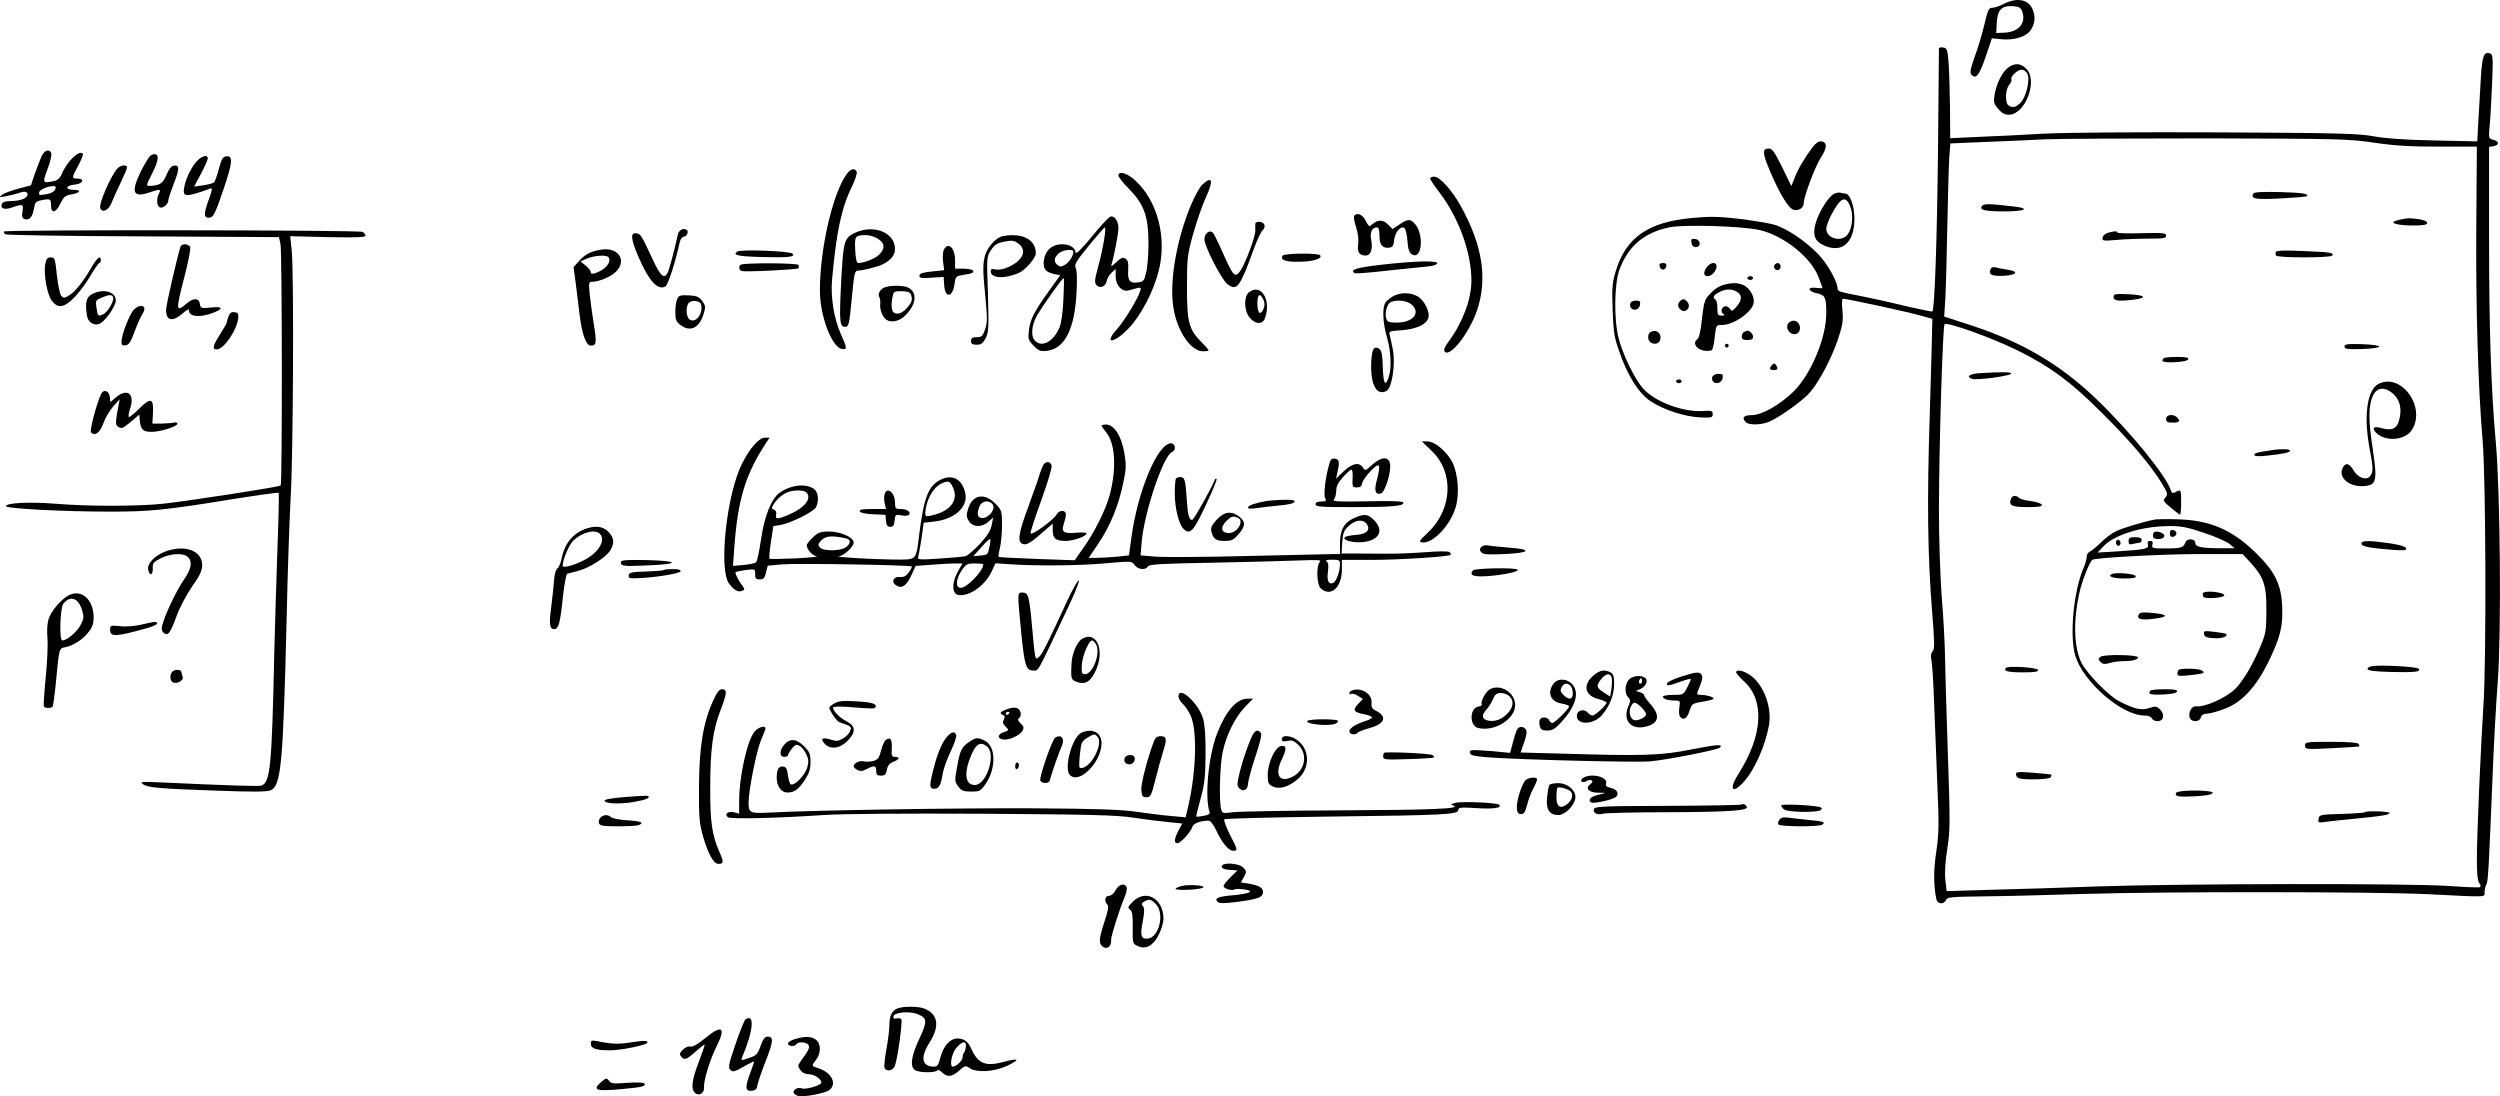 <?xml version="1.0" standalone="no"?>
<!DOCTYPE svg PUBLIC "-//W3C//DTD SVG 20010904//EN"
 "http://www.w3.org/TR/2001/REC-SVG-20010904/DTD/svg10.dtd">
<svg version="1.0" xmlns="http://www.w3.org/2000/svg"
 width="1331.499pt" height="583.825pt" viewBox="0 0 1331.499 583.825"
 preserveAspectRatio="xMidYMid meet">
<g transform="translate(-18.323,605.095) scale(0.1,-0.1)"
fill="#000000" stroke="none">
<path d="M10855 6030 c-22 -11 -47 -20 -57 -20 -23 0 -27 -8 -48 -98 -10 -42
-32 -115 -49 -162 -24 -69 -28 -87 -17 -98 24 -24 41 -2 75 97 l33 98 49 -5
c72 -7 137 14 160 52 23 37 24 77 4 115 -24 47 -83 55 -150 21z m99 -41 c21
-61 -19 -109 -96 -112 l-43 -2 3 55 c4 69 26 92 86 88 33 -2 42 -8 50 -29z"/>
<path d="M10510 5793 c0 -4 -2 -249 -5 -543 -5 -476 -18 -846 -30 -858 -2 -2
-70 12 -152 31 -81 20 -186 43 -233 52 -113 22 -120 24 -120 40 0 35 -53 130
-101 180 -69 73 -173 142 -239 160 -30 8 -115 22 -187 31 -107 12 -155 13
-248 4 -233 -21 -352 -104 -406 -282 -19 -62 -21 -87 -17 -207 4 -117 9 -148
35 -221 44 -129 104 -224 166 -265 70 -47 185 -84 266 -87 60 -3 66 -1 66 17
0 18 -6 20 -52 17 -106 -7 -255 49 -318 119 -45 50 -109 181 -131 269 -26 101
-23 289 4 364 48 128 132 199 270 227 81 15 380 6 476 -15 128 -29 276 -146
315 -252 12 -30 21 -56 21 -57 0 -2 -16 -1 -36 1 -47 6 -42 -19 6 -29 44 -9
50 -22 50 -105 0 -133 -81 -326 -175 -419 -73 -71 -169 -125 -222 -125 -44 0
-55 -14 -31 -38 16 -16 81 -15 124 3 53 22 182 114 217 156 50 58 115 182 149
282 26 79 29 101 24 154 -4 40 -3 63 3 63 21 0 348 -71 411 -89 l65 -18 -1
-44 c0 -24 -6 -235 -13 -469 -15 -464 -11 -750 13 -1050 13 -163 14 -197 2
-208 -9 -10 -11 -25 -5 -55 4 -23 10 -118 13 -212 4 -93 11 -287 17 -430 10
-228 9 -273 -5 -369 -15 -98 -15 -180 0 -253 5 -28 41 -31 52 -5 6 15 27 17
202 19 107 1 348 7 535 13 439 13 1536 12 1820 -1 342 -17 310 -18 311 12 1
14 5 32 10 40 9 14 13 91 33 584 6 154 18 375 27 490 20 258 14 1006 -10 1280
-26 289 -36 608 -36 1100 l0 474 22 3 c32 5 34 26 2 34 -26 7 -27 7 -21 73 4
36 9 137 13 223 6 142 5 158 -10 164 -33 13 -43 -12 -50 -133 -4 -65 -9 -167
-13 -227 l-6 -108 -231 5 c-156 3 -260 11 -321 22 -79 15 -183 18 -830 21
-436 2 -818 -1 -930 -7 -104 -6 -259 -14 -343 -17 l-152 -7 -1 155 c-1 85 -4
193 -7 240 -6 78 -9 85 -29 88 -13 2 -23 0 -23 -5z m2318 -502 c109 -16 190
-21 345 -21 l202 0 -3 -417 c-3 -439 9 -859 34 -1153 17 -208 20 -1165 4
-1405 -14 -215 -35 -691 -35 -821 0 -77 4 -116 13 -127 7 -8 9 -18 4 -21 -5
-3 -78 0 -163 6 -201 15 -1426 13 -1869 -2 -184 -7 -442 -15 -572 -18 l-237
-7 -7 61 c-4 40 0 99 11 168 15 97 15 140 2 518 -8 227 -14 460 -15 518 -1 58
-8 193 -17 300 -8 107 -15 312 -15 455 0 333 20 987 30 999 13 14 252 -72 390
-140 175 -87 282 -166 450 -334 152 -151 257 -275 317 -373 32 -54 34 -59 19
-76 -14 -16 -12 -20 29 -54 24 -20 46 -37 49 -37 3 0 6 29 6 65 0 69 -1 71
-30 55 -15 -8 -20 -6 -25 10 -25 78 -216 312 -398 487 -193 185 -397 304 -671
393 l-138 45 6 95 c3 52 8 232 11 400 3 168 8 332 11 366 l5 61 187 8 c103 4
246 10 317 14 72 3 463 5 870 5 698 -2 748 -3 883 -23z"/>
<path d="M12185 5021 c-17 -29 8 -34 144 -27 75 4 138 9 140 12 14 13 -25 19
-144 22 -87 2 -135 0 -140 -7z"/>
<path d="M10740 4955 c-18 -22 12 -30 117 -30 112 0 143 16 53 26 -127 15
-160 16 -170 4z"/>
<path d="M12975 4883 c-11 -2 -27 -6 -35 -9 -32 -11 16 -24 93 -24 58 0 77 3
77 14 0 8 -17 16 -46 20 -49 6 -57 6 -89 -1z"/>
<path d="M11410 4811 c-14 -4 -27 -15 -28 -25 -4 -18 1 -19 73 -13 43 4 120 7
172 7 79 0 93 2 93 16 0 14 -16 16 -130 13 -72 -2 -130 -1 -130 4 0 8 -15 8
-50 -2z"/>
<path d="M12305 4710 c-3 -5 -3 -14 0 -20 8 -13 292 -13 300 0 9 15 -8 18
-157 24 -89 4 -139 3 -143 -4z"/>
<path d="M10784 4615 c-11 -27 9 -36 71 -33 70 4 83 23 23 32 -24 4 -53 9 -65
13 -16 3 -25 0 -29 -12z"/>
<path d="M11440 4468 c0 -20 30 -23 114 -12 70 10 51 24 -37 28 -69 3 -77 1
-77 -16z"/>
<path d="M12670 4205 c0 -13 14 -15 93 -13 53 2 92 7 92 13 0 6 -39 11 -92 13
-79 2 -93 0 -93 -13z"/>
<path d="M11707 4143 c-18 -18 -1 -24 60 -21 42 2 68 8 71 16 3 9 -14 12 -60
12 -36 0 -68 -3 -71 -7z"/>
<path d="M10723 4063 c-52 -4 -69 -18 -37 -30 22 -8 195 14 208 27 10 10 -51
11 -171 3z"/>
<path d="M12849 4005 c-60 -33 -78 -175 -44 -350 18 -97 19 -116 2 -139 -19
-26 -65 -11 -89 30 -23 40 -44 43 -59 10 -23 -49 38 -100 114 -94 68 5 73 27
47 201 -24 153 -23 233 4 285 22 42 63 43 106 5 36 -33 47 -81 31 -140 -12
-46 -39 -58 -94 -42 -39 11 -53 2 -31 -22 47 -53 159 -45 194 14 76 123 -62
307 -181 242z"/>
<path d="M11720 3820 c0 -16 7 -20 35 -20 37 0 43 8 23 28 -20 20 -58 15 -58
-8z"/>
<path d="M12280 3653 c-78 -12 -90 -15 -90 -25 0 -7 21 -9 65 -4 89 9 125 17
125 27 0 9 -51 10 -100 2z"/>
<path d="M10894 3395 c-14 -36 3 -45 87 -45 60 0 80 3 77 13 -3 6 -28 15 -57
19 -29 3 -58 11 -64 17 -16 16 -37 14 -43 -4z"/>
<path d="M11660 3284 c-65 -13 -175 -46 -210 -64 -22 -11 -56 -37 -77 -58 -20
-20 -46 -42 -58 -48 -11 -5 -19 -18 -18 -28 0 -10 -7 -39 -18 -63 -52 -122
-74 -358 -43 -464 42 -140 248 -319 369 -319 20 0 35 -6 39 -15 3 -8 16 -15
30 -15 33 0 41 35 14 62 -18 18 -24 19 -58 8 -42 -14 -78 -6 -160 36 -53 26
-170 146 -200 203 -44 87 -46 244 -5 403 14 51 46 131 61 147 10 11 355 30
560 31 l241 0 43 -46 c70 -77 85 -120 84 -254 0 -102 -3 -123 -28 -183 -40
-97 -91 -186 -134 -231 -48 -50 -165 -103 -214 -97 -21 3 -41 -33 -33 -59 9
-27 52 -27 60 0 4 13 15 20 33 20 15 0 57 12 94 26 91 34 165 114 230 244 65
133 81 193 76 299 -4 121 -40 191 -147 294 -123 118 -240 167 -406 172 -55 2
-111 1 -125 -1z m259 -70 c59 -19 120 -46 137 -59 l29 -24 -85 0 c-97 1 -125
8 -125 29 0 23 -44 25 -52 3 -10 -29 -23 -33 -105 -33 -71 0 -76 1 -71 20 4
14 0 20 -12 20 -12 0 -16 -6 -12 -19 6 -23 -11 -27 -168 -37 l-100 -6 34 36
c57 59 202 104 344 105 65 1 98 -5 186 -35z"/>
<path d="M11740 3210 c0 -15 5 -20 18 -18 9 2 17 10 17 18 0 8 -8 16 -17 18
-13 2 -18 -3 -18 -18z"/>
<path d="M11650 3200 c0 -16 7 -20 30 -20 32 0 42 23 14 34 -29 11 -44 6 -44
-14z"/>
<path d="M11520 3169 c0 -17 4 -20 23 -15 12 3 28 6 35 6 6 0 12 7 12 15 0 10
-11 15 -35 15 -29 0 -35 -4 -35 -21z"/>
<path d="M11455 3170 c-4 -6 -3 -16 3 -22 6 -6 12 -6 17 2 4 6 3 16 -3 22 -6
6 -12 6 -17 -2z"/>
<path d="M12760 3156 c0 -15 37 -23 159 -33 70 -5 83 -4 79 8 -3 9 -33 18 -84
26 -111 16 -154 16 -154 -1z"/>
<path d="M11432 2994 c-28 -12 3 -24 64 -24 48 0 65 3 62 13 -5 12 -101 21
-126 11z"/>
<path d="M11916 2892 c-2 -4 -1 -13 3 -20 8 -13 111 -5 111 8 0 17 -104 28
-114 12z"/>
<path d="M11576 2781 c-16 -25 6 -34 67 -27 94 10 94 25 -1 33 -39 4 -62 2
-66 -6z"/>
<path d="M11922 2674 c2 -15 13 -20 52 -22 43 -3 78 9 65 23 -3 2 -31 7 -63
11 -53 6 -58 5 -54 -12z"/>
<path d="M11371 2553 c-14 -11 -14 -13 -1 -27 12 -13 23 -14 50 -6 19 6 54 10
77 10 45 0 73 8 73 20 0 14 -181 17 -199 3z"/>
<path d="M12817 2503 c-16 -2 -26 -10 -24 -16 2 -8 43 -13 127 -15 127 -3 161
1 144 18 -10 10 -204 21 -247 13z"/>
<path d="M10867 2494 c-16 -17 10 -24 89 -24 64 0 85 3 82 13 -5 13 -158 23
-171 11z"/>
<path d="M11787 2483 c-4 -3 -7 -13 -7 -21 0 -12 12 -13 68 -7 74 8 83 12 62
25 -17 11 -113 13 -123 3z"/>
<path d="M11637 2373 c-18 -18 -1 -24 65 -21 46 2 73 7 76 16 3 9 -15 12 -65
12 -39 0 -73 -3 -76 -7z"/>
<path d="M12460 2080 c0 -20 3 -21 143 -14 78 4 144 8 146 10 1 1 0 7 -4 13
-4 7 -58 11 -146 11 -133 0 -139 -1 -139 -20z"/>
<path d="M10920 1927 c0 -8 7 -18 16 -21 27 -10 162 -7 169 5 4 6 5 12 4 14
-2 2 -46 6 -96 10 -80 7 -93 5 -93 -8z"/>
<path d="M11774 1829 c-12 -20 12 -24 102 -19 57 3 89 9 92 18 5 16 -183 17
-194 1z"/>
<path d="M12778 1725 c-2 -3 -58 -7 -124 -9 -114 -3 -119 -5 -122 -26 -4 -21
-1 -22 40 -16 23 3 90 11 148 16 146 14 190 21 190 31 0 9 -123 13 -132 4z"/>
<path d="M10875 5688 c-30 -24 -59 -84 -69 -144 -6 -35 -4 -45 19 -72 19 -23
35 -32 57 -32 88 0 157 182 93 245 -30 31 -64 32 -100 3z m106 -30 c16 -30 -6
-124 -37 -155 -25 -24 -40 -28 -63 -14 -20 13 -18 87 4 111 9 10 14 23 11 28
-8 13 32 52 54 52 11 0 25 -10 31 -22z"/>
<path d="M9838 5268 c-42 -55 -78 -116 -96 -163 l-18 -45 -49 100 c-40 81 -53
100 -71 100 -36 0 -35 -24 7 -122 53 -124 98 -197 126 -205 27 -6 53 12 53 36
0 34 60 195 91 242 34 53 35 82 3 87 -14 2 -29 -8 -46 -30z"/>
<path d="M407 5223 c-8 -16 -24 -58 -37 -94 l-22 -65 -67 -18 c-36 -9 -75 -24
-86 -32 -19 -14 -17 -15 20 -8 22 4 50 11 63 15 34 13 52 11 52 -6 0 -20 -40
-35 -91 -35 -27 0 -42 -5 -46 -16 -9 -25 15 -32 55 -18 57 20 61 18 55 -21 -4
-26 -2 -36 11 -41 24 -9 43 11 50 55 5 33 10 39 37 45 50 10 54 8 54 -26 0
-47 26 -42 50 9 17 35 26 43 57 48 50 9 58 25 13 25 -49 0 -42 24 8 28 43 4
53 32 12 32 -31 0 -31 3 5 69 16 30 27 58 25 62 -17 26 -85 -39 -114 -109 -9
-21 -22 -32 -43 -36 -59 -12 -59 -11 -32 64 15 38 24 77 20 85 -9 24 -34 17
-49 -12z m73 -170 c-1 -19 -18 -31 -53 -37 -34 -6 -38 -5 -35 11 4 21 88 45
88 26z"/>
<path d="M984 5222 c-6 -4 -28 -40 -48 -79 -57 -114 -46 -147 40 -118 59 20
67 19 54 -4 -15 -28 -12 -68 5 -75 17 -6 45 19 45 39 0 8 14 49 30 91 31 78
30 99 -5 92 -10 -1 -25 -23 -35 -48 -18 -45 -35 -57 -88 -59 -22 -1 -22 0 13
69 33 65 37 100 11 100 -6 0 -16 -4 -22 -8z"/>
<path d="M1235 5196 c-30 -30 -61 -92 -70 -139 -11 -58 3 -59 142 -9 8 2 4
-20 -13 -63 -27 -74 -26 -98 7 -93 19 2 30 26 71 146 51 149 54 186 15 180
-17 -2 -25 -16 -38 -66 -9 -35 -21 -67 -25 -72 -5 -5 -31 -12 -58 -16 l-49 -7
37 69 c20 38 36 74 36 81 0 21 -29 15 -55 -11z"/>
<path d="M808 5153 c-36 -41 -99 -187 -91 -210 10 -28 44 -13 59 25 8 20 30
69 49 108 19 40 35 77 35 83 0 17 -35 13 -52 -6z"/>
<path d="M4692 5123 c-75 -106 -142 -398 -142 -620 0 -135 64 -303 118 -311
28 -4 28 3 -7 81 -36 81 -55 197 -46 291 23 253 50 381 106 494 17 35 28 70
25 78 -9 22 -33 17 -54 -13z"/>
<path d="M6140 5116 c0 -8 26 -41 59 -74 78 -80 101 -145 101 -288 0 -56 -5
-125 -12 -152 -10 -45 -14 -51 -42 -55 -45 -7 -58 8 -54 66 2 38 -1 52 -14 60
-14 9 -23 6 -49 -18 -27 -26 -30 -27 -25 -9 14 46 36 161 36 190 0 38 -22 69
-43 61 -9 -3 -54 -51 -99 -107 -59 -71 -84 -95 -86 -83 -5 27 -32 43 -73 43
-52 0 -89 -33 -96 -85 -6 -46 8 -63 57 -74 l30 -6 -61 -85 c-78 -109 -99 -150
-106 -210 -5 -45 -3 -51 26 -81 28 -28 37 -31 73 -26 93 12 146 118 155 313 4
69 2 118 -5 129 -8 16 3 35 70 117 44 54 83 98 85 98 10 0 -8 -110 -33 -202
-22 -83 -23 -93 -9 -107 19 -19 48 -5 53 26 2 11 13 30 25 41 l22 21 0 -40 c0
-48 34 -84 69 -75 71 20 69 20 61 -5 -11 -38 -84 -158 -121 -199 -75 -83 -21
-82 59 1 65 66 133 196 161 305 46 180 -6 377 -127 486 -42 38 -87 50 -87 24z
m-240 -406 c0 -22 -24 -59 -46 -70 -19 -11 -26 -11 -39 0 -20 17 -19 36 5 60
20 20 80 28 80 10z m-53 -253 c-3 -67 -11 -128 -21 -150 -31 -75 -93 -109
-130 -71 -24 23 -19 83 10 134 30 52 135 200 142 200 3 0 2 -51 -1 -113z"/>
<path d="M7800 5101 c0 -6 23 -41 52 -78 102 -135 168 -319 168 -467 0 -97
-46 -221 -118 -319 -26 -36 -32 -51 -23 -60 29 -29 131 103 171 221 57 169 29
348 -87 556 -47 85 -112 156 -141 156 -12 0 -22 -4 -22 -9z"/>
<path d="M6587 5068 c-14 -13 -41 -62 -61 -110 -72 -172 -112 -386 -96 -524
14 -133 91 -254 160 -254 17 0 30 2 30 5 0 3 -16 22 -36 42 -69 69 -79 106
-79 293 0 154 2 173 32 282 18 64 48 152 67 194 44 94 37 121 -17 72z"/>
<path d="M9954 5020 c-29 -11 -82 -94 -100 -156 -18 -63 -7 -96 41 -119 98
-46 165 12 165 142 0 67 -24 133 -49 133 -5 0 -15 2 -23 4 -7 3 -22 1 -34 -4z
m83 -67 c18 -44 13 -111 -11 -148 -31 -47 -116 -26 -116 28 0 12 12 45 26 72
50 95 76 107 101 48z"/>
<path d="M7395 4900 c-3 -5 2 -32 11 -60 10 -31 14 -65 11 -87 -7 -43 5 -63
39 -63 28 0 40 32 30 86 -8 37 5 64 30 64 10 0 14 -13 14 -44 0 -49 17 -69 52
-64 18 2 24 10 26 38 4 37 26 70 48 70 13 0 21 -32 26 -99 2 -19 10 -39 20
-44 56 -36 68 112 13 166 -22 23 -36 21 -79 -8 l-36 -24 -25 25 c-27 27 -54
26 -86 -2 -13 -12 -17 -9 -32 21 -16 34 -48 47 -62 25z"/>
<path d="M6869 4858 c-1 -7 0 -22 0 -34 3 -28 -53 -177 -79 -214 -28 -40 -37
-32 -84 72 -53 118 -60 131 -71 135 -19 5 -37 -15 -37 -41 0 -37 92 -216 123
-239 51 -37 65 -19 142 193 17 47 38 90 46 96 8 6 12 18 8 28 -7 19 -46 22
-48 4z"/>
<path d="M204 4818 c-2 -4 1 -10 8 -15 7 -4 338 -10 735 -11 l722 -4 8 -36 c9
-41 10 -1279 1 -1287 -7 -7 -476 -80 -618 -96 -130 -15 -401 -16 -580 -1 -137
11 -265 5 -265 -13 0 -13 306 -29 555 -29 210 0 293 8 643 65 137 22 251 38
254 35 3 -3 0 -135 -6 -293 -6 -158 -13 -409 -17 -558 -13 -607 -21 -690 -68
-708 -12 -5 -172 0 -541 17 -96 5 -108 3 -91 -9 25 -19 79 -24 389 -35 197 -7
274 -7 292 2 56 25 66 142 85 924 5 237 15 520 21 630 14 229 18 1200 6 1318
l-8 79 200 -5 c153 -3 201 -1 201 8 0 6 -8 16 -17 20 -21 10 -1903 12 -1909 2z"/>
<path d="M3794 4803 c-22 -97 -47 -190 -55 -205 -19 -35 -38 -18 -79 70 -62
133 -64 137 -88 140 -32 5 -29 -29 9 -119 57 -134 106 -188 147 -163 14 9 54
134 76 237 4 15 13 27 20 27 15 0 28 24 19 34 -16 16 -43 4 -49 -21z"/>
<path d="M4733 4809 c-55 -27 -59 -44 -71 -284 -9 -189 -6 -215 23 -215 19 0
22 15 36 164 12 127 15 136 34 136 11 0 48 7 80 16 73 18 115 55 115 99 0 89
-117 134 -217 84z m125 -29 c38 -24 41 -52 8 -85 -21 -21 -81 -45 -113 -45 -7
0 -13 25 -15 70 -3 75 -2 77 57 79 17 0 45 -8 63 -19z"/>
<path d="M5523 4793 c-33 -6 -81 -58 -93 -101 -13 -48 -13 -81 2 -230 10 -104
10 -129 -2 -165 -13 -37 -19 -42 -45 -42 -23 0 -30 -4 -30 -20 0 -16 7 -20 30
-20 24 0 33 7 48 35 16 32 17 54 12 235 -7 199 -7 200 17 235 19 28 33 37 71
44 41 8 51 7 75 -11 47 -36 24 -89 -55 -125 -26 -11 -52 -16 -68 -12 -19 5
-25 2 -25 -10 0 -37 69 -42 147 -10 36 15 93 80 93 106 0 74 -73 111 -177 91z"/>
<path d="M9192 4758 c2 -15 10 -23 23 -23 30 0 27 39 -3 43 -20 3 -23 0 -20
-20z"/>
<path d="M1145 4738 c-16 -47 -76 -306 -77 -335 -2 -60 33 -69 87 -22 25 22
35 27 35 16 0 -34 60 -39 131 -11 55 22 49 34 -15 27 -51 -5 -54 -4 -58 18 -4
33 -33 35 -69 5 -60 -51 -61 -43 -13 143 20 77 34 147 30 156 -7 18 -45 20
-51 3z"/>
<path d="M5210 4721 c-5 -11 -7 -40 -4 -64 l6 -45 -66 -7 c-49 -5 -66 -11 -66
-22 0 -13 12 -15 65 -11 l64 4 3 -45 c5 -70 45 -65 55 7 5 39 8 42 42 48 53 8
63 13 56 24 -3 5 -26 10 -51 10 l-44 0 0 41 c0 69 -35 105 -60 60z"/>
<path d="M3390 4722 c-54 -7 -89 -24 -120 -58 l-32 -36 11 -81 c6 -45 15 -122
21 -171 13 -107 35 -166 60 -166 30 0 32 15 16 113 -8 50 -18 122 -22 160 -6
60 -4 67 11 67 37 0 98 25 126 51 63 59 19 133 -71 121z m35 -42 c16 -26 -19
-67 -72 -84 -16 -5 -23 -3 -23 5 0 7 -12 23 -27 35 l-28 23 35 15 c40 17 106
21 115 6z"/>
<path d="M4110 4711 c-28 -19 3 -26 136 -29 137 -4 175 1 158 18 -14 14 -275
24 -294 11z"/>
<path d="M7014 4689 c-14 -23 18 -34 91 -32 74 1 121 16 110 34 -9 13 -192 12
-201 -2z"/>
<path d="M424 4643 c-9 -50 10 -160 34 -192 33 -45 67 -40 122 17 27 28 66 80
86 116 21 36 42 66 46 66 4 0 8 7 8 15 0 28 -18 15 -46 -32 -45 -79 -91 -137
-122 -155 -27 -16 -31 -16 -43 -2 -7 8 -17 58 -23 110 -9 88 -11 94 -32 94
-19 0 -24 -7 -30 -37z"/>
<path d="M7541 4641 c-132 -15 -172 -27 -143 -45 5 -3 85 3 178 14 93 10 189
20 213 22 25 2 46 9 49 16 5 16 -110 14 -297 -7z"/>
<path d="M4131 4642 c-15 -5 -14 -29 2 -34 17 -7 295 7 303 14 3 4 3 12 -1 18
-6 10 -274 12 -304 2z"/>
<path d="M9022 4633 c2 -10 10 -18 18 -18 8 0 16 8 18 18 2 12 -3 17 -18 17
-15 0 -20 -5 -18 -17z"/>
<path d="M9277 4632 c-10 -10 -17 -26 -17 -35 0 -26 37 -21 56 8 26 41 -6 63
-39 27z"/>
<path d="M9634 4639 c-10 -17 13 -36 27 -22 12 12 4 33 -11 33 -5 0 -12 -5
-16 -11z"/>
<path d="M9490 4570 c0 -5 7 -10 15 -10 8 0 15 5 15 10 0 6 -7 10 -15 10 -8 0
-15 -4 -15 -10z"/>
<path d="M9390 4540 c-45 -8 -68 -21 -103 -58 -24 -25 -29 -41 -39 -128 -7
-66 -15 -102 -25 -110 -26 -18 -7 -52 33 -60 20 -4 40 -2 45 3 5 5 12 37 15
71 7 60 8 62 36 62 38 0 85 21 126 55 46 39 56 68 37 109 -23 47 -66 67 -125
56z m48 -46 c26 -18 23 -45 -11 -82 -18 -19 -22 -20 -29 -7 -5 8 -16 15 -24
15 -20 0 -30 -30 -13 -41 11 -6 8 -9 -8 -9 -20 0 -23 5 -23 39 0 22 -4 43 -10
46 -17 11 -11 24 18 39 36 20 72 20 100 0z"/>
<path d="M4894 4520 c-24 -10 -38 -36 -27 -53 4 -7 6 -24 4 -39 -2 -28 14 -67
33 -80 27 -18 72 -8 103 25 57 58 63 120 14 146 -23 13 -97 13 -127 1z m140
-36 c11 -27 7 -42 -20 -73 -30 -36 -69 -41 -79 -11 -4 12 -4 39 0 60 7 39 7
40 50 40 30 0 45 -5 49 -16z"/>
<path d="M6836 4495 c-28 -21 -28 -95 0 -132 29 -39 71 -43 84 -8 36 96 -19
189 -84 140z m76 -40 c8 -19 8 -31 0 -51 -17 -36 -32 -21 -32 32 0 49 14 57
32 19z"/>
<path d="M685 4490 c-42 -17 -51 -45 -38 -123 5 -31 35 -51 63 -42 30 10 90
93 90 126 0 43 -58 63 -115 39z m100 -20 c10 -16 -26 -81 -52 -93 -28 -12 -29
-12 -36 36 -6 36 -4 39 26 52 39 17 54 18 62 5z"/>
<path d="M7606 4475 c-16 -9 -35 -23 -42 -33 -20 -25 -17 -107 6 -187 22 -77
26 -165 9 -214 -18 -52 -28 -35 -31 55 -2 69 -7 89 -20 98 -29 18 -40 -6 -42
-86 -2 -111 31 -166 82 -139 29 15 48 141 34 218 -6 32 -14 67 -17 79 -6 20
-2 22 63 26 77 6 130 29 142 64 12 31 -22 99 -59 118 -38 20 -88 20 -125 1z
m99 -49 c47 -47 -3 -97 -93 -93 -36 1 -42 5 -47 27 -7 31 8 76 27 83 36 14 90
6 113 -17z"/>
<path d="M3791 4461 c-6 -11 -11 -42 -11 -70 0 -42 4 -53 26 -70 53 -41 102
-18 125 59 11 36 10 44 -8 68 -16 22 -29 28 -71 30 -42 2 -53 0 -61 -17z m127
-34 c10 -51 -33 -102 -64 -76 -17 14 -19 70 -2 87 18 18 62 11 66 -11z"/>
<path d="M9132 4448 c-16 -16 -15 -33 4 -48 22 -19 54 12 38 37 -14 22 -27 26
-42 11z"/>
<path d="M8867 4437 c-8 -21 8 -39 29 -35 11 2 20 13 22 26 3 18 -1 22 -21 22
-14 0 -27 -6 -30 -13z"/>
<path d="M893 4398 c-22 -26 -63 -133 -63 -167 0 -17 5 -22 22 -19 18 2 28 18
48 73 14 39 34 82 43 96 28 43 -14 57 -50 17z"/>
<path d="M1400 4365 c-5 -14 -10 -30 -10 -34 0 -4 -16 -31 -35 -61 -39 -62
-43 -80 -17 -80 37 0 107 102 114 166 2 24 -1 30 -19 32 -17 3 -26 -3 -33 -23z"/>
<path d="M9715 4336 c-20 -14 -17 -44 6 -59 24 -15 49 -1 49 27 0 32 -30 50
-55 32z"/>
<path d="M8972 4281 c-8 -4 -12 -19 -10 -32 4 -33 53 -40 63 -9 11 36 -22 61
-53 41z"/>
<path d="M9473 4283 c-7 -2 -13 -13 -13 -24 0 -14 7 -19 30 -19 23 0 30 5 30
19 0 15 -23 35 -33 30 -1 0 -8 -3 -14 -6z"/>
<path d="M9370 4210 c0 -5 5 -10 10 -10 6 0 10 5 10 10 0 6 -4 10 -10 10 -5 0
-10 -4 -10 -10z"/>
<path d="M9622 4108 c-18 -18 -15 -28 8 -28 21 0 25 7 12 27 -6 10 -11 10 -20
1z"/>
<path d="M9303 4044 c-3 -8 -1 -20 5 -26 16 -16 47 -5 50 20 3 18 -1 22 -23
22 -14 0 -28 -7 -32 -16z"/>
<path d="M9110 4020 c0 -5 7 -10 15 -10 8 0 15 5 15 10 0 6 -7 10 -15 10 -8 0
-15 -4 -15 -10z"/>
<path d="M722 3953 c-23 -47 -63 -196 -54 -205 22 -22 47 -2 66 49 10 29 34
69 53 90 l34 38 -6 -30 c-17 -90 -18 -107 -4 -116 21 -13 23 -12 71 27 l43 37
3 -34 c5 -47 18 -59 66 -58 49 1 137 30 134 44 -1 6 -9 8 -18 5 -8 -2 -37 -4
-65 -5 l-50 0 3 58 c4 77 -12 82 -72 23 -25 -25 -50 -46 -55 -46 -6 0 -3 20 5
44 27 79 -14 112 -75 61 l-30 -26 -3 28 c-4 33 -32 43 -46 16z"/>
<path d="M6050 3784 c0 -3 11 -19 24 -35 49 -58 57 -190 20 -333 -19 -74 -82
-202 -142 -285 l-45 -64 -201 7 c-110 4 -202 9 -204 11 -3 2 1 24 7 49 6 25
11 79 11 121 0 72 -2 79 -32 110 -60 64 -126 53 -149 -25 -10 -33 -9 -43 5
-65 21 -33 70 -34 104 -2 l25 22 -8 -40 c-5 -28 -22 -56 -62 -100 -31 -33 -66
-63 -77 -66 -12 -3 -75 -9 -140 -13 -105 -7 -118 -6 -113 8 3 8 11 53 18 99
l12 84 54 6 c107 11 181 75 168 147 -14 78 -69 109 -134 75 -63 -32 -87 -93
-112 -290 -18 -144 -8 -135 -146 -134 -110 1 -318 14 -281 17 25 3 78 51 78
73 0 28 -69 59 -132 59 -45 0 -58 -5 -85 -31 -18 -16 -33 -36 -33 -42 0 -22
30 -56 53 -59 12 -2 -38 -7 -112 -11 -74 -3 -137 -4 -140 -2 -2 3 1 43 8 89
l13 85 38 6 c54 9 176 70 189 94 16 30 13 76 -6 94 -40 35 -125 28 -187 -16
-45 -32 -82 -126 -100 -251 -9 -61 -20 -114 -26 -120 -5 -5 -35 -11 -66 -14
l-57 -5 7 98 c19 258 60 391 170 558 l18 27 -25 0 c-31 0 -81 -57 -122 -139
-82 -164 -125 -562 -69 -638 27 -35 48 -48 69 -39 16 6 16 8 1 29 -22 30 -40
66 -35 71 2 2 27 7 54 11 51 6 51 6 50 -22 0 -23 4 -28 25 -28 20 0 26 7 33
37 l9 36 75 7 c73 7 684 -3 692 -11 3 -2 -5 -17 -16 -32 -15 -20 -27 -26 -47
-24 -33 4 -48 -25 -22 -43 30 -22 57 -5 82 50 l24 52 83 6 c45 4 101 7 124 7
l42 0 -25 -45 c-33 -57 -31 -118 4 -123 60 -9 145 53 179 130 l18 39 75 -5
c140 -10 375 -8 513 5 137 12 138 12 153 -9 17 -25 59 -29 71 -8 7 12 69 15
343 20 184 4 391 9 460 12 101 4 123 3 113 -7 -21 -21 -17 -123 5 -142 53 -48
112 5 112 100 l0 52 168 0 c151 1 400 17 411 27 3 3 0 9 -5 14 -6 6 -55 6
-129 0 -66 -5 -163 -9 -215 -8 -52 0 -126 1 -164 1 l-68 0 4 60 c4 52 9 64 37
89 36 32 77 35 95 6 19 -31 -4 -53 -60 -56 -27 -2 -53 -7 -58 -12 -16 -16 46
-32 98 -26 86 10 112 62 57 117 -34 34 -51 35 -108 10 -52 -24 -73 -63 -73
-136 l0 -55 -37 0 c-21 0 -222 -5 -448 -10 -225 -6 -448 -7 -494 -4 l-83 7 6
75 c15 159 116 459 162 476 23 9 17 46 -6 46 -71 0 -178 -255 -211 -503 l-13
-94 -65 -7 c-37 -3 -85 -6 -107 -6 l-42 0 53 79 c62 92 107 203 131 322 16 75
16 94 5 161 -16 88 -54 148 -97 148 -13 0 -24 -3 -24 -6z m-792 -328 c31 -63
-7 -121 -93 -145 -57 -16 -58 -15 -51 31 9 58 43 114 80 132 39 19 48 17 64
-18z m-780 -28 c31 -31 -9 -82 -91 -117 -62 -27 -77 -27 -70 -1 3 13 -1 22
-11 26 -15 6 -15 8 0 33 20 29 49 53 79 63 34 10 80 9 93 -4z m991 -62 c23
-28 -30 -86 -65 -72 -16 6 -18 25 -4 60 11 29 50 36 69 12z m-781 -182 c28 -6
28 -28 0 -48 -30 -21 -121 -21 -138 -1 -10 12 -10 18 1 31 26 31 54 35 137 18z
m764 -50 c-7 -36 -10 -39 -46 -42 l-39 -3 44 49 c24 27 45 46 47 43 1 -4 -1
-25 -6 -47z m1868 -86 c0 -41 -20 -96 -37 -102 -24 -10 -34 13 -27 63 4 31 2
46 -8 52 -8 6 2 9 30 9 37 0 42 -3 42 -22z m-1900 -3 c0 -35 -87 -125 -120
-125 -29 0 -26 47 5 93 23 33 30 37 70 37 25 0 45 -2 45 -5z"/>
<path d="M7807 3651 c122 -116 113 -312 -20 -438 -46 -43 -49 -48 -29 -51 56
-8 150 91 178 187 21 70 13 175 -16 237 -29 58 -94 114 -134 114 l-30 0 51
-49z"/>
<path d="M7261 3573 c-20 -74 -29 -158 -20 -175 8 -15 5 -18 -21 -18 -20 0
-30 -5 -30 -15 0 -13 29 -15 198 -15 210 0 275 6 269 24 -3 8 -60 10 -193 7
-156 -3 -187 -1 -176 10 6 7 12 28 12 46 0 24 10 44 36 73 20 22 40 40 45 40
5 0 8 -21 6 -47 -2 -45 0 -48 23 -48 18 0 26 6 28 22 2 12 22 41 45 65 49 50
56 41 34 -45 -16 -59 -10 -81 19 -75 24 4 60 122 50 162 -9 37 -47 34 -94 -8
-36 -33 -39 -34 -50 -15 -19 30 -57 23 -102 -20 l-41 -39 7 32 c13 56 10 71
-13 74 -18 3 -24 -4 -32 -35z"/>
<path d="M5742 3578 c-5 -7 -14 -29 -20 -48 -5 -19 -33 -98 -61 -175 -57 -152
-62 -198 -23 -203 16 -2 41 13 87 54 l65 56 0 -34 c0 -45 15 -58 68 -58 44 0
112 25 112 40 0 5 -24 6 -52 4 -70 -7 -84 3 -69 46 6 18 11 41 11 51 0 25 -36
25 -49 0 -17 -30 -136 -116 -139 -100 -1 8 25 88 58 178 33 92 58 173 54 183
-6 21 -27 24 -42 6z"/>
<path d="M6447 3503 c-4 -3 -7 -39 -7 -78 0 -78 21 -165 46 -190 35 -35 53
-16 119 125 35 74 61 137 58 140 -3 3 -8 1 -10 -5 -18 -46 -110 -210 -119
-212 -17 -5 -25 23 -30 107 -7 104 -11 120 -33 120 -10 0 -21 -3 -24 -7z"/>
<path d="M4895 3420 c-4 -11 -4 -34 0 -50 l7 -30 -72 0 c-53 0 -71 -3 -68 -12
3 -8 29 -14 71 -16 l66 -3 3 -32 c2 -24 8 -32 23 -32 15 0 21 8 23 33 3 33 5
34 37 28 21 -4 36 -2 41 5 9 15 -14 29 -48 29 -25 0 -28 4 -28 34 0 53 -42 87
-55 46z"/>
<path d="M6930 3383 c-58 -10 -100 -24 -100 -35 0 -7 16 -8 48 -3 26 4 80 10
121 14 46 4 76 11 79 19 3 9 -13 12 -60 11 -34 -1 -74 -4 -88 -6z"/>
<path d="M6663 3283 c-26 -30 -33 -43 -28 -63 10 -40 25 -50 70 -50 37 0 48 5
74 35 38 44 39 67 5 94 -42 33 -81 27 -121 -16z m111 11 c42 -16 -4 -88 -52
-82 -36 4 -40 31 -8 63 26 26 34 29 60 19z"/>
<path d="M3324 3241 c-81 -20 -133 -78 -150 -166 -4 -22 -14 -45 -22 -51 -8
-6 -16 -32 -18 -65 -2 -30 -9 -93 -15 -141 -12 -92 -9 -118 16 -118 23 0 32
33 46 169 7 68 18 124 23 126 6 2 33 9 60 16 59 15 147 72 170 109 22 38 20
64 -6 94 -26 29 -60 38 -104 27z m54 -33 c34 -34 -8 -103 -87 -142 -53 -27
-111 -42 -111 -29 0 33 34 113 57 135 46 44 115 62 141 36z"/>
<path d="M8072 3137 c-9 -10 -9 -17 1 -28 10 -11 34 -13 121 -9 139 6 154 25
29 34 -48 4 -100 9 -114 12 -15 3 -30 -1 -37 -9z"/>
<path d="M1065 3114 c-54 -20 -97 -62 -93 -93 5 -38 26 -37 25 1 -2 30 3 35
43 56 52 26 121 29 144 6 26 -25 18 -65 -24 -125 -38 -55 -100 -185 -113 -240
-5 -18 -2 -31 9 -39 22 -19 35 0 68 91 15 42 51 110 81 154 43 61 55 87 55
116 0 77 -91 111 -195 73z"/>
<path d="M3490 3056 c0 -21 14 -22 150 -16 169 7 159 24 -15 28 -111 2 -135 0
-135 -12z"/>
<path d="M8028 3013 c-22 -27 3 -36 86 -30 83 7 162 24 152 34 -12 12 -228 8
-238 -4z"/>
<path d="M3718 3015 c-2 -3 -45 -6 -94 -8 -75 -2 -89 -5 -92 -19 -3 -15 4 -18
35 -17 82 1 236 24 241 37 2 8 -10 12 -40 12 -25 0 -47 -2 -50 -5z"/>
<path d="M5873 2863 c-113 -245 -138 -294 -154 -309 -17 -15 -18 -15 -23 7 -3
13 -10 82 -16 152 -15 166 -20 182 -51 182 -28 0 -28 4 -6 -221 17 -166 25
-194 61 -194 33 0 14 -34 205 373 27 59 45 107 40 107 -6 0 -31 -44 -56 -97z"/>
<path d="M545 2878 c-39 -22 -91 -84 -103 -124 -7 -24 -10 -66 -6 -100 3 -33
-1 -126 -9 -209 -8 -82 -13 -153 -10 -157 6 -10 41 -10 47 0 2 4 10 57 16 118
19 200 17 191 52 198 43 9 94 42 124 82 20 26 26 45 26 79 -2 97 -68 152 -137
113z m76 -79 c10 -32 9 -43 -8 -76 -19 -37 -73 -83 -98 -83 -17 0 -12 174 6
196 38 46 80 30 100 -37z"/>
<path d="M935 2724 c-35 -8 -82 -12 -112 -8 -52 5 -53 5 -53 -20 0 -39 30 -37
198 10 28 8 52 19 52 24 0 12 -9 12 -85 -6z"/>
<path d="M5947 2649 c-27 -16 -55 -79 -57 -134 -4 -77 -2 -85 26 -95 44 -17
73 -2 99 51 56 109 12 224 -68 178z m74 -30 c25 -47 -17 -159 -60 -159 -16 0
-18 8 -16 48 2 48 37 132 55 132 5 0 14 -10 21 -21z"/>
<path d="M1107 2478 c-21 -11 -22 -54 -1 -62 22 -9 57 12 50 31 -3 8 -6 18 -6
23 0 13 -25 18 -43 8z"/>
<path d="M8672 2455 c-60 -50 -50 -108 23 -127 25 -7 45 -15 45 -19 0 -13 -61
-69 -75 -69 -7 0 -18 7 -25 15 -18 22 -54 15 -58 -11 -8 -56 87 -56 134 -1 41
49 64 107 64 164 0 42 -4 54 -19 63 -31 16 -57 12 -89 -15z m94 -10 c4 -8 3
-35 0 -60 l-7 -44 -34 22 c-40 26 -42 35 -14 71 23 29 47 34 55 11z"/>
<path d="M9430 2470 c0 -5 20 -28 44 -50 109 -101 97 -287 -30 -488 -53 -82
-38 -114 23 -49 59 62 119 197 138 306 17 100 -33 226 -108 271 -34 21 -67 26
-67 10z"/>
<path d="M9136 2447 c-38 -12 -71 -28 -74 -35 -5 -16 4 -15 68 7 30 11 56 18
58 16 2 -2 -6 -21 -18 -44 -20 -40 -21 -41 -75 -41 -30 0 -55 -4 -55 -9 0 -12
26 -21 62 -21 30 0 31 -1 25 -40 -3 -27 -1 -43 9 -51 19 -15 34 -2 48 43 10
30 16 34 69 42 31 5 57 12 57 16 0 9 -37 20 -69 20 -18 0 -22 4 -16 18 24 57
28 71 22 86 -8 21 -27 20 -111 -7z"/>
<path d="M8856 2428 c-20 -28 -20 -72 -1 -91 13 -13 13 -20 0 -50 -30 -72 14
-124 90 -107 73 16 83 59 30 119 -19 21 -35 43 -35 49 0 5 -10 13 -22 16 l-23
7 22 9 c29 12 46 43 31 58 -21 21 -75 14 -92 -10z m70 -15 c-10 -10 -19 5 -10
18 6 11 8 11 12 0 2 -7 1 -15 -2 -18z m-2 -128 c14 -13 26 -30 26 -38 0 -17
-45 -38 -65 -31 -21 8 -29 48 -15 73 14 27 21 26 54 -4z"/>
<path d="M8456 2408 c-34 -48 -13 -95 44 -104 22 -4 40 -10 40 -15 0 -13 -76
-89 -89 -89 -6 0 -14 7 -17 15 -7 17 -40 20 -49 4 -4 -5 -4 -21 -1 -35 5 -19
13 -24 40 -24 27 0 42 9 74 44 75 81 98 154 62 199 -28 35 -81 38 -104 5z m92
-10 c7 -7 12 -25 12 -40 0 -34 -21 -37 -50 -8 -16 16 -18 25 -10 40 12 23 30
26 48 8z"/>
<path d="M8117 2379 c-21 -12 -50 -66 -42 -79 3 -5 -5 -10 -17 -12 -48 -7 -50
-102 -3 -114 86 -22 196 45 198 120 2 67 -79 118 -136 85z m105 -36 c26 -24
22 -60 -11 -93 -32 -33 -69 -45 -106 -36 -30 8 -32 29 -4 59 11 12 27 37 34
55 11 25 20 32 41 32 15 0 36 -7 46 -17z"/>
<path d="M3980 2316 c-52 -114 -73 -246 -74 -456 -1 -165 2 -194 22 -265 27
-92 56 -145 81 -145 29 0 30 9 6 63 -40 92 -50 160 -49 347 0 201 14 303 55
409 35 91 36 111 8 111 -15 0 -27 -15 -49 -64z"/>
<path d="M7383 2373 c-7 -2 -13 -9 -13 -14 0 -6 5 -7 10 -4 6 4 22 -1 36 -10
l26 -17 -26 -27 c-31 -33 -23 -44 37 -55 20 -4 37 -11 37 -16 0 -5 -17 -14
-37 -20 -51 -17 -83 -37 -83 -55 0 -16 35 -21 44 -6 3 4 33 16 66 25 81 23 93
61 29 93 -18 9 -23 19 -21 41 5 47 -56 85 -105 65z"/>
<path d="M6460 2342 c0 -11 9 -27 21 -38 12 -10 30 -37 41 -59 38 -74 34 -290
-8 -478 l-16 -69 -77 7 c-42 3 -123 14 -181 22 -81 12 -208 17 -555 19 -400 2
-1167 -10 -1409 -23 -98 -5 -106 -1 -106 53 0 64 43 279 66 332 13 30 24 58
24 63 0 19 -40 7 -59 -18 -39 -48 -81 -241 -81 -366 l0 -69 -29 7 c-32 7 -52
-11 -30 -27 16 -10 254 -5 507 12 103 7 422 9 855 7 572 -4 710 -7 797 -21 58
-9 140 -19 183 -23 l77 -8 -20 -37 c-23 -44 -26 -68 -6 -68 17 0 72 60 80 88
6 18 43 32 86 32 10 0 25 -19 41 -52 31 -66 65 -108 90 -108 26 0 25 4 -18 87
-20 40 -33 76 -29 80 4 5 258 11 564 15 609 7 682 11 682 35 0 14 13 15 98 10
88 -6 137 1 120 18 -10 11 -202 19 -234 10 -26 -7 -27 -8 -9 -15 44 -16 -118
-23 -610 -25 -280 -1 -535 -6 -566 -10 -53 -7 -56 -6 -62 16 -12 44 -7 233 8
304 19 90 66 186 119 241 l43 44 -29 0 c-58 0 -115 -64 -162 -184 -47 -119
-68 -346 -40 -421 3 -8 -8 -15 -31 -19 -21 -4 -38 -6 -40 -4 -2 2 8 44 22 93
21 76 26 113 27 235 1 97 -4 161 -13 193 -24 83 -131 180 -131 119z"/>
<path d="M4628 2305 c-16 -9 -28 -19 -28 -23 0 -14 40 -73 53 -77 66 -23 67
-24 58 -47 -4 -13 -21 -31 -38 -40 -24 -15 -35 -16 -66 -6 -44 14 -57 5 -32
-22 29 -32 80 -27 121 14 47 47 46 80 -5 106 -37 19 -71 54 -71 73 0 5 34 6
78 3 134 -11 145 -11 149 0 6 17 -24 26 -112 30 -60 4 -87 1 -107 -11z"/>
<path d="M5553 2276 c-41 -14 -50 -24 -30 -32 13 -5 14 -10 7 -25 -8 -14 -6
-23 9 -38 19 -19 19 -20 -11 -30 -33 -12 -34 -34 -1 -39 30 -4 90 23 102 47 9
16 7 24 -10 39 -13 13 -17 22 -10 27 17 10 13 43 -6 53 -11 6 -30 5 -50 -2z
m7 -20 c0 -3 -4 -8 -10 -11 -5 -3 -10 -1 -10 4 0 6 5 11 10 11 6 0 10 -2 10
-4z"/>
<path d="M7146 2211 c-11 -17 112 -29 148 -15 9 3 16 10 16 15 0 12 -157 12
-164 0z"/>
<path d="M8262 2163 c-5 -10 -15 -41 -22 -70 l-14 -52 -40 4 c-23 3 -72 7
-109 9 -60 4 -68 2 -65 -12 3 -14 20 -18 88 -24 165 -13 799 -29 872 -22 91 8
359 61 371 73 20 20 -15 17 -153 -10 -161 -32 -254 -35 -682 -22 l-226 6 19
55 c14 41 16 58 8 69 -16 18 -37 16 -47 -4z"/>
<path d="M5942 2148 c-48 -23 -93 -186 -62 -223 47 -56 170 65 170 168 0 57
-50 82 -108 55z m88 -23 c16 -19 5 -70 -26 -117 -22 -34 -58 -57 -71 -44 -3 3
-2 35 2 71 6 60 10 68 38 86 38 23 41 23 57 4z"/>
<path d="M6861 2147 c-16 -21 -58 -137 -76 -213 -14 -59 -14 -70 -1 -82 21
-21 46 -7 46 25 1 15 18 80 39 143 27 81 36 119 29 128 -13 16 -23 15 -37 -1z"/>
<path d="M5211 2105 c-16 -25 -38 -80 -49 -123 -31 -116 -31 -132 -2 -132 24
0 35 21 44 80 4 25 23 78 42 118 20 41 33 80 30 88 -10 27 -36 14 -65 -31z"/>
<path d="M5803 2122 c-16 -10 -86 -211 -79 -228 7 -17 45 -18 50 -1 11 42 51
156 62 179 21 42 1 72 -33 50z"/>
<path d="M6330 2106 c-35 -93 -71 -230 -68 -263 3 -33 6 -38 27 -38 22 0 26 8
47 90 12 50 31 117 41 150 23 70 20 85 -13 85 -17 0 -27 -8 -34 -24z"/>
<path d="M7010 2114 c0 -12 7 -14 30 -9 25 5 35 1 60 -23 49 -50 34 -134 -31
-167 -70 -37 -99 7 -60 89 28 57 27 78 -1 74 -33 -4 -72 -88 -73 -153 0 -44 3
-51 28 -63 35 -17 84 -2 133 40 63 56 65 150 3 202 -35 30 -89 36 -89 10z"/>
<path d="M4902 2111 c-7 -4 -19 -30 -26 -56 -10 -41 -17 -50 -41 -57 -16 -4
-39 -5 -52 -2 -23 6 -53 -10 -53 -27 0 -5 9 -13 20 -19 15 -8 27 -7 49 5 41
21 51 19 51 -10 0 -20 5 -25 25 -25 21 0 27 6 32 31 4 23 14 35 35 43 32 12
37 26 8 26 -17 0 -20 6 -17 46 2 47 -7 61 -31 45z"/>
<path d="M5343 2098 c-40 -28 -47 -44 -63 -136 -13 -69 -12 -74 7 -100 17 -23
28 -27 69 -27 45 0 50 3 76 40 57 81 56 200 -2 230 -39 20 -50 19 -87 -7z m99
-25 c47 -42 -5 -203 -67 -203 -46 0 -58 51 -30 131 31 87 58 107 97 72z"/>
<path d="M4362 2087 c-28 -30 -29 -67 -2 -67 11 0 20 4 20 9 0 4 9 20 21 35
17 21 24 24 40 15 11 -5 27 -26 36 -44 14 -29 14 -41 5 -74 -13 -40 -65 -95
-86 -88 -6 2 -13 23 -16 48 -4 33 -10 45 -24 47 -24 5 -36 -14 -36 -58 0 -46
24 -80 56 -80 38 0 59 15 93 66 24 37 31 58 31 97 0 42 -5 54 -34 83 -40 40
-74 44 -104 11z"/>
<path d="M7554 2041 c-2 -2 -4 -12 -4 -21 0 -15 14 -16 133 -12 72 2 134 6
136 8 3 3 0 8 -5 13 -9 9 -252 20 -260 12z"/>
<path d="M6174 2015 c-8 -19 3 -35 26 -35 19 0 34 25 24 41 -8 14 -44 10 -50
-6z"/>
<path d="M5590 1969 c0 -11 5 -17 10 -14 6 3 10 13 10 21 0 8 -4 14 -10 14 -5
0 -10 -9 -10 -21z"/>
<path d="M8617 1909 c-24 -14 -11 -32 14 -19 26 15 46 2 23 -15 -30 -21 -10
-45 38 -46 l43 -1 -42 -11 c-39 -9 -55 -28 -35 -40 12 -8 116 15 131 29 20 18
7 41 -28 49 -22 5 -28 11 -24 22 13 35 -75 58 -120 32z"/>
<path d="M8310 1897 c-21 -17 -52 -116 -48 -152 2 -22 8 -30 22 -30 15 0 23
11 32 47 6 26 21 66 33 88 12 22 21 45 21 50 0 14 -42 12 -60 -3z"/>
<path d="M8435 1870 c-4 -6 -9 -35 -12 -65 -7 -65 12 -95 60 -95 34 0 82 46
90 87 8 41 -39 83 -92 83 -22 0 -43 -5 -46 -10z m113 -34 c18 -18 7 -52 -24
-72 -35 -24 -54 -5 -51 52 2 45 2 45 32 39 16 -3 36 -12 43 -19z"/>
<path d="M3512 1806 c-73 -6 -111 -13 -109 -20 5 -16 81 -19 158 -6 63 11 91
23 72 32 -5 2 -59 -1 -121 -6z"/>
<path d="M9459 1766 c-3 -3 -179 -6 -393 -7 -334 -1 -388 -3 -393 -16 -8 -21
17 -35 47 -26 14 4 167 8 340 8 318 1 434 8 427 28 -4 12 -21 20 -28 13z"/>
<path d="M9670 1761 c0 -5 7 -14 15 -21 19 -16 181 -18 196 -3 9 9 6 13 -12
17 -50 10 -199 16 -199 7z"/>
<path d="M3380 1695 c-7 -8 -10 -22 -6 -30 4 -12 25 -15 100 -15 52 0 101 3
110 6 33 13 13 22 -60 26 -41 3 -80 10 -87 17 -15 15 -42 14 -57 -4z"/>
<path d="M9661 1686 c-7 -8 -10 -20 -6 -26 8 -12 214 -14 234 -1 19 13 4 18
-74 25 -38 4 -86 9 -106 12 -25 4 -39 1 -48 -10z"/>
<path d="M6690 1436 c0 -10 14 -16 42 -18 l42 -3 -37 -36 c-20 -20 -37 -41
-37 -47 0 -14 44 -27 59 -18 5 4 29 3 52 0 57 -9 30 -23 -60 -31 -80 -7 -102
-16 -83 -35 9 -9 32 -10 108 0 107 14 134 24 134 52 0 23 -21 35 -77 45 l-41
6 16 29 c15 27 15 30 -2 49 -24 26 -116 31 -116 7z"/>
<path d="M6125 1310 c-9 -18 -23 -30 -35 -30 -22 0 -27 -29 -9 -47 8 -8 4 -32
-15 -90 -29 -88 -32 -116 -12 -132 25 -21 51 0 47 35 -2 15 45 163 69 220 11
24 17 51 14 59 -10 25 -42 17 -59 -15z"/>
<path d="M6480 1333 c-14 -3 -29 -9 -35 -14 -6 -6 18 -9 68 -7 42 2 78 8 80
13 2 11 -71 16 -113 8z"/>
<path d="M6217 1249 c-27 -27 -29 -33 -15 -43 12 -9 15 -30 14 -96 -1 -82 0
-85 25 -97 44 -21 83 -1 114 60 14 28 25 66 25 83 0 109 -93 162 -163 93z
m123 -14 c47 -50 17 -176 -43 -183 -37 -4 -43 17 -27 94 9 49 9 68 1 78 -10
11 -8 17 6 25 27 16 37 13 63 -14z"/>
<path d="M4963 680 c-30 -12 -43 -40 -43 -91 0 -23 -7 -80 -16 -127 -8 -46
-13 -90 -10 -98 9 -22 45 -17 55 9 14 34 42 237 35 249 -3 5 -15 7 -26 5 -14
-4 -18 -1 -16 11 4 22 88 29 130 11 50 -20 51 -37 8 -130 -45 -95 -52 -152
-21 -169 25 -13 108 -13 116 0 3 5 14 1 25 -10 28 -28 54 -25 92 9 30 27 34
28 56 13 38 -25 127 -20 196 11 33 15 56 30 53 33 -3 4 -35 -1 -69 -11 -98
-26 -137 -9 -174 75 -15 33 -38 50 -70 50 -41 0 -77 -40 -93 -104 -9 -36 -16
-46 -32 -46 -67 0 -76 49 -24 130 55 87 44 152 -31 180 -31 12 -111 12 -141 0z
m364 -205 c-1 -13 -6 -27 -10 -31 -4 -4 -7 -15 -7 -25 0 -17 -35 -49 -52 -49
-19 0 -7 70 18 99 32 38 56 41 51 6z"/>
<path d="M4154 622 c-6 -4 -30 -63 -53 -131 -37 -108 -41 -126 -28 -138 12
-13 22 -11 71 17 31 18 56 30 56 27 0 -2 -11 -34 -24 -69 -26 -70 -23 -92 15
-86 16 2 24 10 25 24 1 11 20 69 43 128 44 111 46 136 12 136 -14 0 -24 -13
-37 -50 -16 -44 -22 -51 -62 -64 -41 -14 -43 -14 -37 2 61 143 69 237 19 204z"/>
<path d="M3937 520 c-38 -31 -65 -46 -77 -43 -10 3 -27 -4 -40 -17 -17 -17
-19 -24 -9 -36 17 -21 27 -18 77 26 25 22 46 39 48 37 2 -1 -12 -43 -31 -92
-38 -99 -43 -146 -19 -166 22 -18 50 1 47 32 -3 35 34 154 69 222 49 98 25
112 -65 37z"/>
<path d="M4418 517 c-21 -6 -38 -16 -38 -24 0 -15 36 -18 45 -3 9 14 51 12 63
-3 11 -13 2 -31 -43 -92 -13 -19 -13 -23 1 -43 9 -14 26 -22 43 -22 34 0 77
-32 67 -48 -9 -15 -84 -35 -102 -28 -20 8 -44 -4 -44 -20 0 -7 11 -16 24 -20
33 -8 148 15 169 33 38 35 9 91 -60 114 -39 12 -39 13 -13 46 27 35 26 87 -2
107 -25 18 -55 19 -110 3z"/>
<path d="M3330 492 c0 -26 28 -35 105 -35 53 0 181 26 194 38 13 14 -15 15
-82 5 -70 -12 -107 -10 -184 6 -29 5 -33 4 -33 -14z"/>
<path d="M3384 287 c-48 -42 -26 -49 106 -37 118 11 134 15 125 31 -4 5 -42 6
-91 3 -74 -6 -86 -5 -97 11 -13 16 -15 16 -43 -8z"/>
</g>
</svg>

